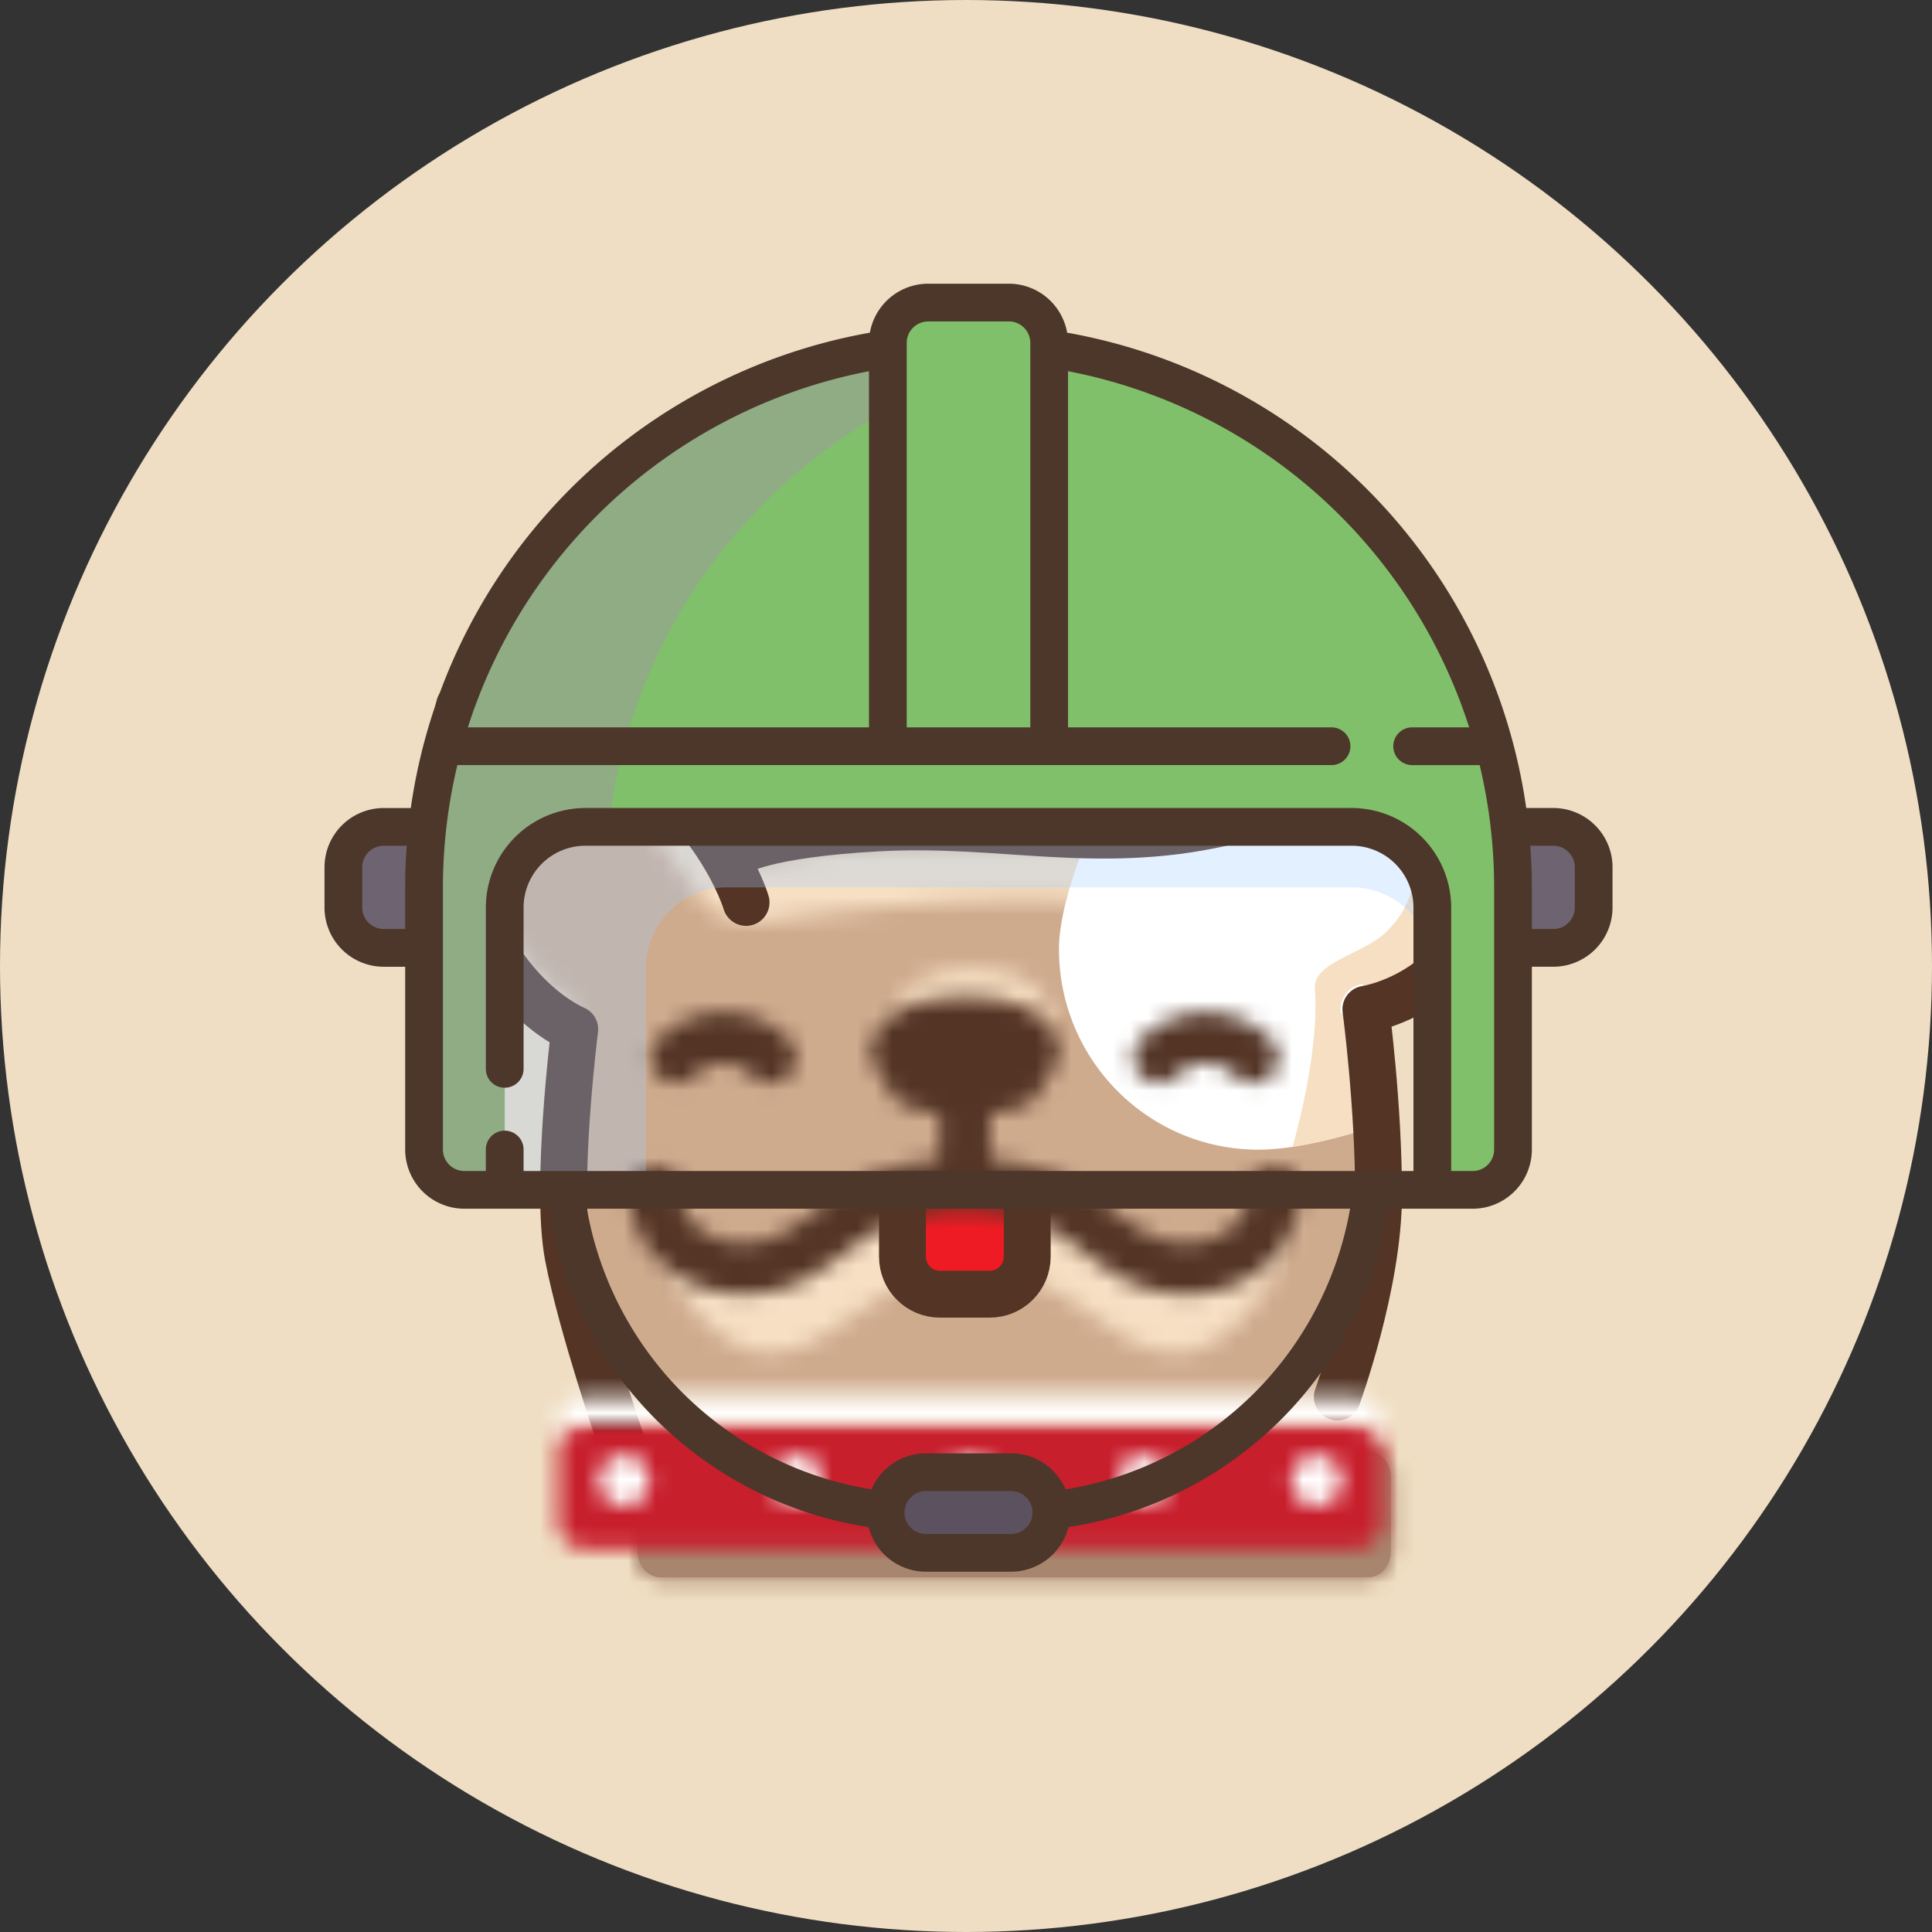 <svg xmlns="http://www.w3.org/2000/svg" xmlns:xlink="http://www.w3.org/1999/xlink" width="108" height="108" viewBox="0 0 108 108">
    <rect x="0" y="0" width="108" height="108" fill="#333333" stroke="none"/>
    <defs>
        <path id="a" d="M49.8 6.784c-2.643 3.275-6.827 4.883-10.995 4.44a84.249 84.249 0 0 0-22.2.589C12.6 5.9 8.682 1.563 1.355 2.052.292 4.995-.751 14.477 7.803 21h.004c-1.367 7.23-.834 14.455 1.597 21.68H50.43c2.431-7.225 2.963-14.45 1.597-21.68 9.676-1.78 8.874-17.761.242-20.376a11.143 11.143 0 0 1-2.47 6.16z"/>
        <path id="c" d="M49.8 6.677c-2.643 3.273-6.827 4.882-10.995 4.439a84.249 84.249 0 0 0-22.2.59C12.6 5.791 8.682 1.455 1.355 1.943.926 3.136.498 5.4.71 8.106c.113-1.416.378-2.569.647-3.31 6.494-.432 9.626 3.477 13.044 8.488a3.786 3.786 0 0 0 3.678 1.617c6.771-.988 14.098-1.634 20.727-.931 4.168.442 8.352-1.166 10.995-4.44a11.143 11.143 0 0 0 2.47-6.159c3.926 1.19 6.232 5.145 6.67 9.272.541-5.007-1.836-10.662-6.67-12.126a11.143 11.143 0 0 1-2.47 6.16z"/>
        <path id="e" d="M27.752 10.584c-4.304.963-7.966.71-11.74.455-2.389-.158-4.822-.319-7.49-.172-6.473.36-7.867 1.373-7.867 1.373l33.562 30.44s2.304-6.283 2.306-11.303C36.526 26.356 35.814 21 35.814 21s7.036-1.04 6.98-9.45c-.06-8.884-6.98-11.547-6.98-11.547s-1.652 9.15-8.062 10.58"/>
        <path id="g" d="M27.752 10.584c-4.304.963-7.966.71-11.74.455-2.389-.158-4.822-.319-7.49-.172-6.473.36-7.867 1.373-7.867 1.373l33.562 30.44s2.304-6.283 2.306-11.303C36.526 26.356 35.814 21 35.814 21s7.036-1.04 6.98-9.45c-.06-8.884-6.98-11.547-6.98-11.547s-1.652 9.15-8.062 10.58"/>
        <path id="i" d="M40.863 1.162c.7 0 1.272.639 1.272 1.427v4.19c0 .789-.572 1.427-1.272 1.427H1.303c-.7 0-1.271-.638-1.271-1.427V2.59c0-.788.57-1.427 1.272-1.427h39.56z"/>
        <path id="k" d="M1.304 1.162h39.56c.699 0 1.27.639 1.27 1.427v4.19c0 .789-.571 1.427-1.27 1.427H1.303c-.702 0-1.27-.638-1.27-1.427V2.59c0-.788.568-1.427 1.27-1.427z"/>
        <path id="m" d="M1.91.792C1.142.792.52 1.431.52 2.22v4.19c0 .789.621 1.427 1.39 1.427h43.287c.763 0 1.39-.638 1.39-1.427V2.22c0-.788-.627-1.427-1.39-1.427H1.911z"/>
        <path id="o" d="M1.91.603C1.142.603.52 1.24.52 2.03v1.427c0-.789.621-1.427 1.39-1.427h43.287c.763 0 1.39.638 1.39 1.427V2.03c0-.789-.627-1.427-1.39-1.427H1.911z"/>
        <path id="q" d="M.144 1.556c0 .788.637 1.427 1.42 1.427.784 0 1.42-.639 1.42-1.427 0-.789-.636-1.427-1.42-1.427-.783 0-1.42.638-1.42 1.427z"/>
        <path id="s" d="M.316 1.556c0 .788.636 1.427 1.42 1.427.784 0 1.418-.639 1.418-1.427C3.154.767 2.52.129 1.736.129.952.129.316.767.316 1.556z"/>
        <path id="u" d="M1.205 1.556c0 .788.634 1.427 1.419 1.427.784 0 1.42-.639 1.42-1.427 0-.789-.636-1.427-1.42-1.427-.785 0-1.419.638-1.419 1.427z"/>
        <path id="w" d="M1.03 1.556c0 .788.636 1.427 1.42 1.427.786 0 1.42-.639 1.42-1.427C3.87.767 3.236.129 2.45.129c-.784 0-1.42.638-1.42 1.427z"/>
        <path id="y" d="M.86 1.556c0 .788.636 1.427 1.42 1.427.782 0 1.418-.639 1.418-1.427C3.698.767 3.062.129 2.28.129 1.496.129.86.767.86 1.556z"/>
        <path id="A" d="M6.352 4.91c-2.855 0-4.896-1.946-4.896-4.323l-.24 1.988c0 2.378 3.224 6.717 6.079 6.717 4.079 0 5.992-4.727 11.458-4.727 5.662 0 7.38 4.727 11.46 4.727 2.856 0 6.079-4.34 6.079-6.717L36.05.587c0 2.377-2.04 4.324-4.895 4.324-4.772 0-5.218-4.727-12.402-4.727-7.184 0-7.627 4.727-12.401 4.727z"/>
        <path id="C" d="M3.632.333C1.886.64.788 2.079.678 3.283c.59-.622 1.517-1.143 2.705-1.307a13.502 13.502 0 0 1 3.654 0c1.189.164 2.117.685 2.705 1.306C9.634 2.08 8.535.64 6.792.332A9.063 9.063 0 0 0 5.21.197c-.528 0-1.055.044-1.578.137z"/>
        <path id="E" d="M1.207 1.658a1.432 1.432 0 0 0 0 2.018 1.414 1.414 0 0 0 2.006 0 2.292 2.292 0 0 1 3.25 0 1.41 1.41 0 0 0 2.006 0 1.43 1.43 0 0 0 0-2.018A5.087 5.087 0 0 0 4.84.145a5.091 5.091 0 0 0-3.632 1.513z"/>
        <path id="G" d="M1.086 1.658a1.432 1.432 0 0 0 0 2.018 1.414 1.414 0 0 0 2.007 0 2.29 2.29 0 0 1 3.249 0 1.412 1.412 0 0 0 2.007 0 1.432 1.432 0 0 0 0-2.018A5.087 5.087 0 0 0 4.718.145a5.087 5.087 0 0 0-3.632 1.513z"/>
        <path id="I" d="M17.725.739c-2.564.353-3.93 2.362-3.257 3.48.227.45.972 1.763 1.153 1.928.655.595 1.608.85 2.512.833v2.636c-3.504.312-5.435 1.755-7.018 2.942-1.33.999-2.292 1.72-3.965 1.72-1.981 0-3.475-1.246-3.475-2.898 0-.788-.635-1.426-1.42-1.426-.784 0-1.419.638-1.419 1.426 0 3.225 2.774 5.75 6.314 5.75 2.615 0 4.165-1.161 5.663-2.285 1.673-1.255 3.252-2.44 6.74-2.44 3.486 0 5.066 1.185 6.74 2.44 1.497 1.124 3.046 2.286 5.661 2.286 3.541 0 6.314-2.526 6.314-5.751 0-.788-.635-1.426-1.42-1.426-.783 0-1.418.638-1.418 1.426 0 1.652-1.495 2.898-3.476 2.898-1.672 0-2.634-.721-3.965-1.72-1.584-1.187-3.513-2.63-7.018-2.942V6.98c.905.016 1.858-.238 2.511-.833.183-.165.926-1.479 1.155-1.928.673-1.118-.694-3.127-3.259-3.48a13.47 13.47 0 0 0-3.653 0z"/>
    </defs>
    <g fill="none" fill-rule="evenodd">
        <circle cx="54" cy="54" r="54" fill="#EFDEC3"/>
        <g transform="translate(24.534 35.415)">
            <mask id="b" fill="#fff">
                <use xlink:href="#a"/>
            </mask>
            <path fill="#CFAB8E" d="M-5.503 48.869h70.675V-5.563H-5.503z" mask="url(#b)"/>
        </g>
        <g transform="translate(24.534 36.652)">
            <mask id="d" fill="#fff">
                <use xlink:href="#c"/>
            </mask>
            <path fill="#F6DFC3" d="M-5.502 21.128h70.674V-5.67H-5.502z" mask="url(#d)"/>
        </g>
        <g transform="translate(40.539 35.415)">
            <mask id="f" fill="#fff">
                <use xlink:href="#e"/>
            </mask>
            <path fill="#FFF" d="M36.057.625a11.143 11.143 0 0 1-2.47 6.16c-2.643 3.274-6.827 4.882-10.996 4.44a92.839 92.839 0 0 0-2.183-.2c-1.088 2.598-1.75 4.97-1.75 6.614 0 6.193 4.993 11.214 11.154 11.214 1.731 0 4.142-.51 6.714-1.38a42.058 42.058 0 0 0-.712-6.472C45.49 19.22 44.69 3.24 36.057.625" mask="url(#f)"/>
        </g>
        <g transform="translate(40.539 35.415)">
            <mask id="h" fill="#fff">
                <use xlink:href="#g"/>
            </mask>
            <path fill="#F6DFC3" d="M36.486 29.288c-.048-2.22-.028-4.106-.445-6.313L35.814 21c0-.001-1.395.259-1.395.256-.009-.044-.007-.09-.011-.134-.005-.05-.014-.1-.012-.149 0-.045.01-.088.016-.132.005-.049.006-.098.017-.145.008-.044.026-.083.04-.124.013-.047.025-.094.044-.139.017-.04.04-.074.061-.111.024-.043.043-.088.072-.129.022-.033.051-.063.077-.094.03-.04.06-.08.096-.116.03-.029.064-.052.096-.078.04-.032.075-.067.117-.095.037-.024.079-.041.117-.062.043-.024.084-.05.13-.068.042-.018.09-.028.137-.041.045-.014.086-.031.133-.041h.005c.003 0 1.853.918 1.854.918 5.047-.928 5.3-7.415 5.386-8.965.193-3.498-3.464-8.051-6.467-9.865a12.518 12.518 0 0 1-.598 1.85c1.363 3.685 4.98 9.61 1.18 13.182-1.328 1.249-4.075 1.656-3.948 3.166.17 2.01-.263 5.3-1.246 8.805 1.032-.154 2.187-.422 3.4-.778" mask="url(#h)"/>
        </g>
        <path stroke="#533425" stroke-linecap="round" stroke-linejoin="round" stroke-width="2.619" d="M74.756 78.095s2.304-6.283 2.306-11.304c.003-5.02-.709-10.376-.709-10.376s7.038-1.04 6.98-9.449c-.06-8.884-6.98-11.548-6.98-11.548s-1.652 9.149-8.062 10.58c-7.027 1.57-12.344-.097-19.23.284-6.473.357-7.867 1.372-7.867 1.372M41.706 50.447s-1.665-5.708-8.43-9.457c-3.711-2.057-7.594-1.527-7.594-1.527s-1.44 5.287.594 10.919c2.037 5.631 5.852 7.15 5.852 7.15s-1.112 8.808-.364 12.705c.748 3.895 2.939 10.265 2.939 10.265"/>
        <path fill="#A8866E" d="M76.477 81.13H36.918c-.702 0-1.272.638-1.272 1.427v4.19c0 .789.57 1.427 1.272 1.427h39.56c.699 0 1.271-.638 1.271-1.427v-4.19c0-.789-.572-1.427-1.272-1.427"/>
        <g transform="translate(35.614 79.968)">
            <mask id="j" fill="#fff">
                <use xlink:href="#i"/>
            </mask>
            <path fill="#A8866E" d="M-145.28 483.896h657.153v-877.448H-145.28z" mask="url(#j)"/>
        </g>
        <g transform="translate(35.614 79.968)">
            <mask id="l" fill="#fff">
                <use xlink:href="#k"/>
            </mask>
            <path fill="#A8866E" d="M-5.48 14.394h53.128v-19.42H-5.48z" mask="url(#l)"/>
        </g>
        <g transform="translate(30.69 78.73)">
            <mask id="n" fill="#fff">
                <use xlink:href="#m"/>
            </mask>
            <path fill="#C81F2D" d="M-5.513 14.024H52.62v-19.42H-5.513z" mask="url(#n)"/>
        </g>
        <g transform="translate(30.69 77.493)">
            <mask id="p" fill="#fff">
                <use xlink:href="#o"/>
            </mask>
            <path fill="#FFFFFE" d="M-5.513 9.645H52.62v-15.23H-5.513z" mask="url(#p)"/>
        </g>
        <g transform="translate(43.001 81.205)">
            <mask id="r" fill="#fff">
                <use xlink:href="#q"/>
            </mask>
            <path fill="#FFFFFE" d="M-6.01 9.17H9.14V-6.06H-6.01z" mask="url(#r)"/>
        </g>
        <g transform="translate(33.152 81.205)">
            <mask id="t" fill="#fff">
                <use xlink:href="#s"/>
            </mask>
            <path fill="#FFFFFE" d="M-5.838 9.17h15.15V-6.06h-15.15z" mask="url(#t)"/>
        </g>
        <g transform="translate(51.62 81.205)">
            <mask id="v" fill="#fff">
                <use xlink:href="#u"/>
            </mask>
            <path fill="#FFFFFE" d="M-4.95 9.17H10.2V-6.06H-4.95z" mask="url(#v)"/>
        </g>
        <g transform="translate(61.47 81.205)">
            <mask id="x" fill="#fff">
                <use xlink:href="#w"/>
            </mask>
            <path fill="#FFFFFE" d="M-5.124 9.17h15.15V-6.06h-15.15z" mask="url(#x)"/>
        </g>
        <g transform="translate(71.319 81.205)">
            <mask id="z" fill="#fff">
                <use xlink:href="#y"/>
            </mask>
            <path fill="#FFFFFE" d="M-5.295 9.17h15.15V-6.06h-15.15z" mask="url(#z)"/>
        </g>
        <g transform="translate(35.614 66.354)">
            <mask id="B" fill="#fff">
                <use xlink:href="#A"/>
            </mask>
            <path fill="#F6DFC3" d="M-4.938 15.48h47.386V-6.004H-4.938z" mask="url(#B)"/>
        </g>
        <g transform="translate(49.157 53.978)">
            <mask id="D" fill="#fff">
                <use xlink:href="#C"/>
            </mask>
            <path fill="#F6DFC3" d="M-5.476 9.47H15.9V-5.992H-5.476z" mask="url(#D)"/>
        </g>
        <g>
            <path fill="#EE1B24" d="M57.423 67.253v2.992c0 1.16-.935 2.101-2.09 2.101h-2.796c-1.154 0-2.09-.94-2.09-2.101v-2.992"/>
            <path stroke="#533425" stroke-linecap="round" stroke-linejoin="round" stroke-width="2.619" d="M57.423 67.253v2.992c0 1.16-.935 2.101-2.09 2.101h-2.796c-1.154 0-2.09-.94-2.09-2.101v-2.992"/>
        </g>
        <g transform="translate(35.614 56.454)">
            <mask id="F" fill="#fff">
                <use xlink:href="#E"/>
            </mask>
            <path fill="#533425" d="M-5.364 10.282h20.407V-6.042H-5.364z" mask="url(#F)"/>
        </g>
        <g transform="translate(62.7 56.454)">
            <mask id="H" fill="#fff">
                <use xlink:href="#G"/>
            </mask>
            <path fill="#533425" d="M-5.486 10.282H14.92V-6.042H-5.486z" mask="url(#H)"/>
        </g>
        <g transform="translate(34.383 55.216)">
            <mask id="J" fill="#fff">
                <use xlink:href="#I"/>
            </mask>
            <path fill="#533425" d="M-5.32 23.319h49.744V-5.573H-5.32z" mask="url(#J)"/>
        </g>
        <g>
            <path fill="#6E6370" d="M25.973 52.987h-6.446c-.123 0-.222-1.01-.222-2.255v-2.254c0-1.245.1-2.254.222-2.254h6.446c.123 0 .222 1.009.222 2.254v2.254c0 1.245-.1 2.255-.222 2.255zM88.973 52.987h-6.446c-.123 0-.222-1.01-.222-2.255v-2.254c0-1.245.1-2.254.222-2.254h6.446c.123 0 .222 1.009.222 2.254v2.254c0 1.245-.1 2.255-.222 2.255z"/>
            <path fill="#81C06B" d="M80.068 66.514V50.732a4.509 4.509 0 0 0-4.51-4.509H32.723a4.509 4.509 0 0 0-4.51 4.51v15.781H25.96a2.255 2.255 0 0 1-2.254-2.255V49.605c0-15.278 11.255-27.925 25.926-30.104h9.019c14.67 2.179 25.926 14.826 25.926 30.104V64.26a2.255 2.255 0 0 1-2.254 2.255h-2.254z"/>
            <path fill="#9B9B9B" d="M34.036 46.223h-1.313a4.509 4.509 0 0 0-4.51 4.51v15.781H25.96a2.255 2.255 0 0 1-2.254-2.255V49.605c0-15.278 11.255-27.925 25.926-30.104h9.019l.063.009c.168.026.333.059.5.087-13.302 2.233-23.68 13.089-25.177 26.626z" opacity=".528"/>
            <path fill="#81C06B" d="M56.395 16.914h-4.51a2.255 2.255 0 0 0-2.253 2.255v22.545h9.017V19.17a2.254 2.254 0 0 0-2.254-2.255z"/>
            <path fill="#5C515E" d="M56.519 86.805h-4.757a2.255 2.255 0 0 1 0-4.509h4.757a2.254 2.254 0 1 1 0 4.51z"/>
            <path fill="#A3CCFF" d="M75.558 46.223H32.723a4.509 4.509 0 0 0-4.51 4.51v15.781h7.892v-12.4a4.508 4.508 0 0 1 4.508-4.509h34.945a4.508 4.508 0 0 1 4.51 4.51v-3.383a4.509 4.509 0 0 0-4.51-4.509z" opacity=".298"/>
            <path fill="#4D372A" d="M86.831 45.168h-1.514a31.492 31.492 0 0 0-25.663-26.571 3.314 3.314 0 0 0-3.26-2.738h-4.508a3.314 3.314 0 0 0-3.259 2.738 31.492 31.492 0 0 0-25.663 26.572H21.45a3.313 3.313 0 0 0-3.31 3.31v2.253a3.313 3.313 0 0 0 3.31 3.31h1.2v10.217a3.314 3.314 0 0 0 3.309 3.31h4.714a21.403 21.403 0 0 0 5.995 11.784 21.402 21.402 0 0 0 11.886 6.012 3.315 3.315 0 0 0 3.208 2.495h4.757a3.315 3.315 0 0 0 3.207-2.495 21.397 21.397 0 0 0 11.887-6.013 21.402 21.402 0 0 0 5.995-11.783h4.714a3.313 3.313 0 0 0 3.31-3.31V54.041h1.199a3.313 3.313 0 0 0 3.31-3.309v-2.254a3.313 3.313 0 0 0-3.31-3.31zm-34.945-27.2h4.509a1.2 1.2 0 0 1 1.2 1.2V40.66h-6.909V19.17c0-.662.538-1.2 1.2-1.2zM31.962 30.334a29.393 29.393 0 0 1 16.614-9.583v19.91H26.154a29.334 29.334 0 0 1 5.808-10.327zM21.45 51.932c-.662 0-1.2-.539-1.2-1.2v-2.254a1.2 1.2 0 0 1 1.2-1.2h1.287a31.476 31.476 0 0 0-.088 2.327v2.327h-1.2zM56.519 85.75h-4.757a1.2 1.2 0 0 1 0-2.4h4.757c.662 0 1.2.539 1.2 1.2 0 .662-.538 1.2-1.2 1.2zm13.603-7.89a19.287 19.287 0 0 1-10.558 5.395 3.314 3.314 0 0 0-3.045-2.014h-4.757c-1.365 0-2.54.83-3.045 2.014a19.29 19.29 0 0 1-10.557-5.394c-2.8-2.8-4.674-6.419-5.35-10.292h42.66a19.29 19.29 0 0 1-5.348 10.292zm13.4-13.6a1.2 1.2 0 0 1-1.2 1.2h-1.2V50.731a5.57 5.57 0 0 0-5.563-5.563H32.722a5.57 5.57 0 0 0-5.563 5.563v9.018a1.055 1.055 0 0 0 2.11 0v-9.018a3.457 3.457 0 0 1 3.453-3.454h42.836a3.458 3.458 0 0 1 3.455 3.454V65.46H29.268v-1.2a1.055 1.055 0 0 0-2.11 0v1.2H25.96a1.2 1.2 0 0 1-1.2-1.199V49.605c0-2.32.276-4.613.807-6.836h48.866a1.055 1.055 0 1 0 0-2.11H59.704V20.75a29.395 29.395 0 0 1 22.423 19.91H78.94a1.055 1.055 0 0 0 0 2.11h3.775c.531 2.223.807 4.516.807 6.836V64.26zm4.51-13.528c0 .661-.539 1.2-1.2 1.2h-1.2v-2.327c0-.78-.03-1.555-.088-2.327h1.287c.662 0 1.2.538 1.2 1.2v2.254z"/>
        </g>
    </g>
</svg>
